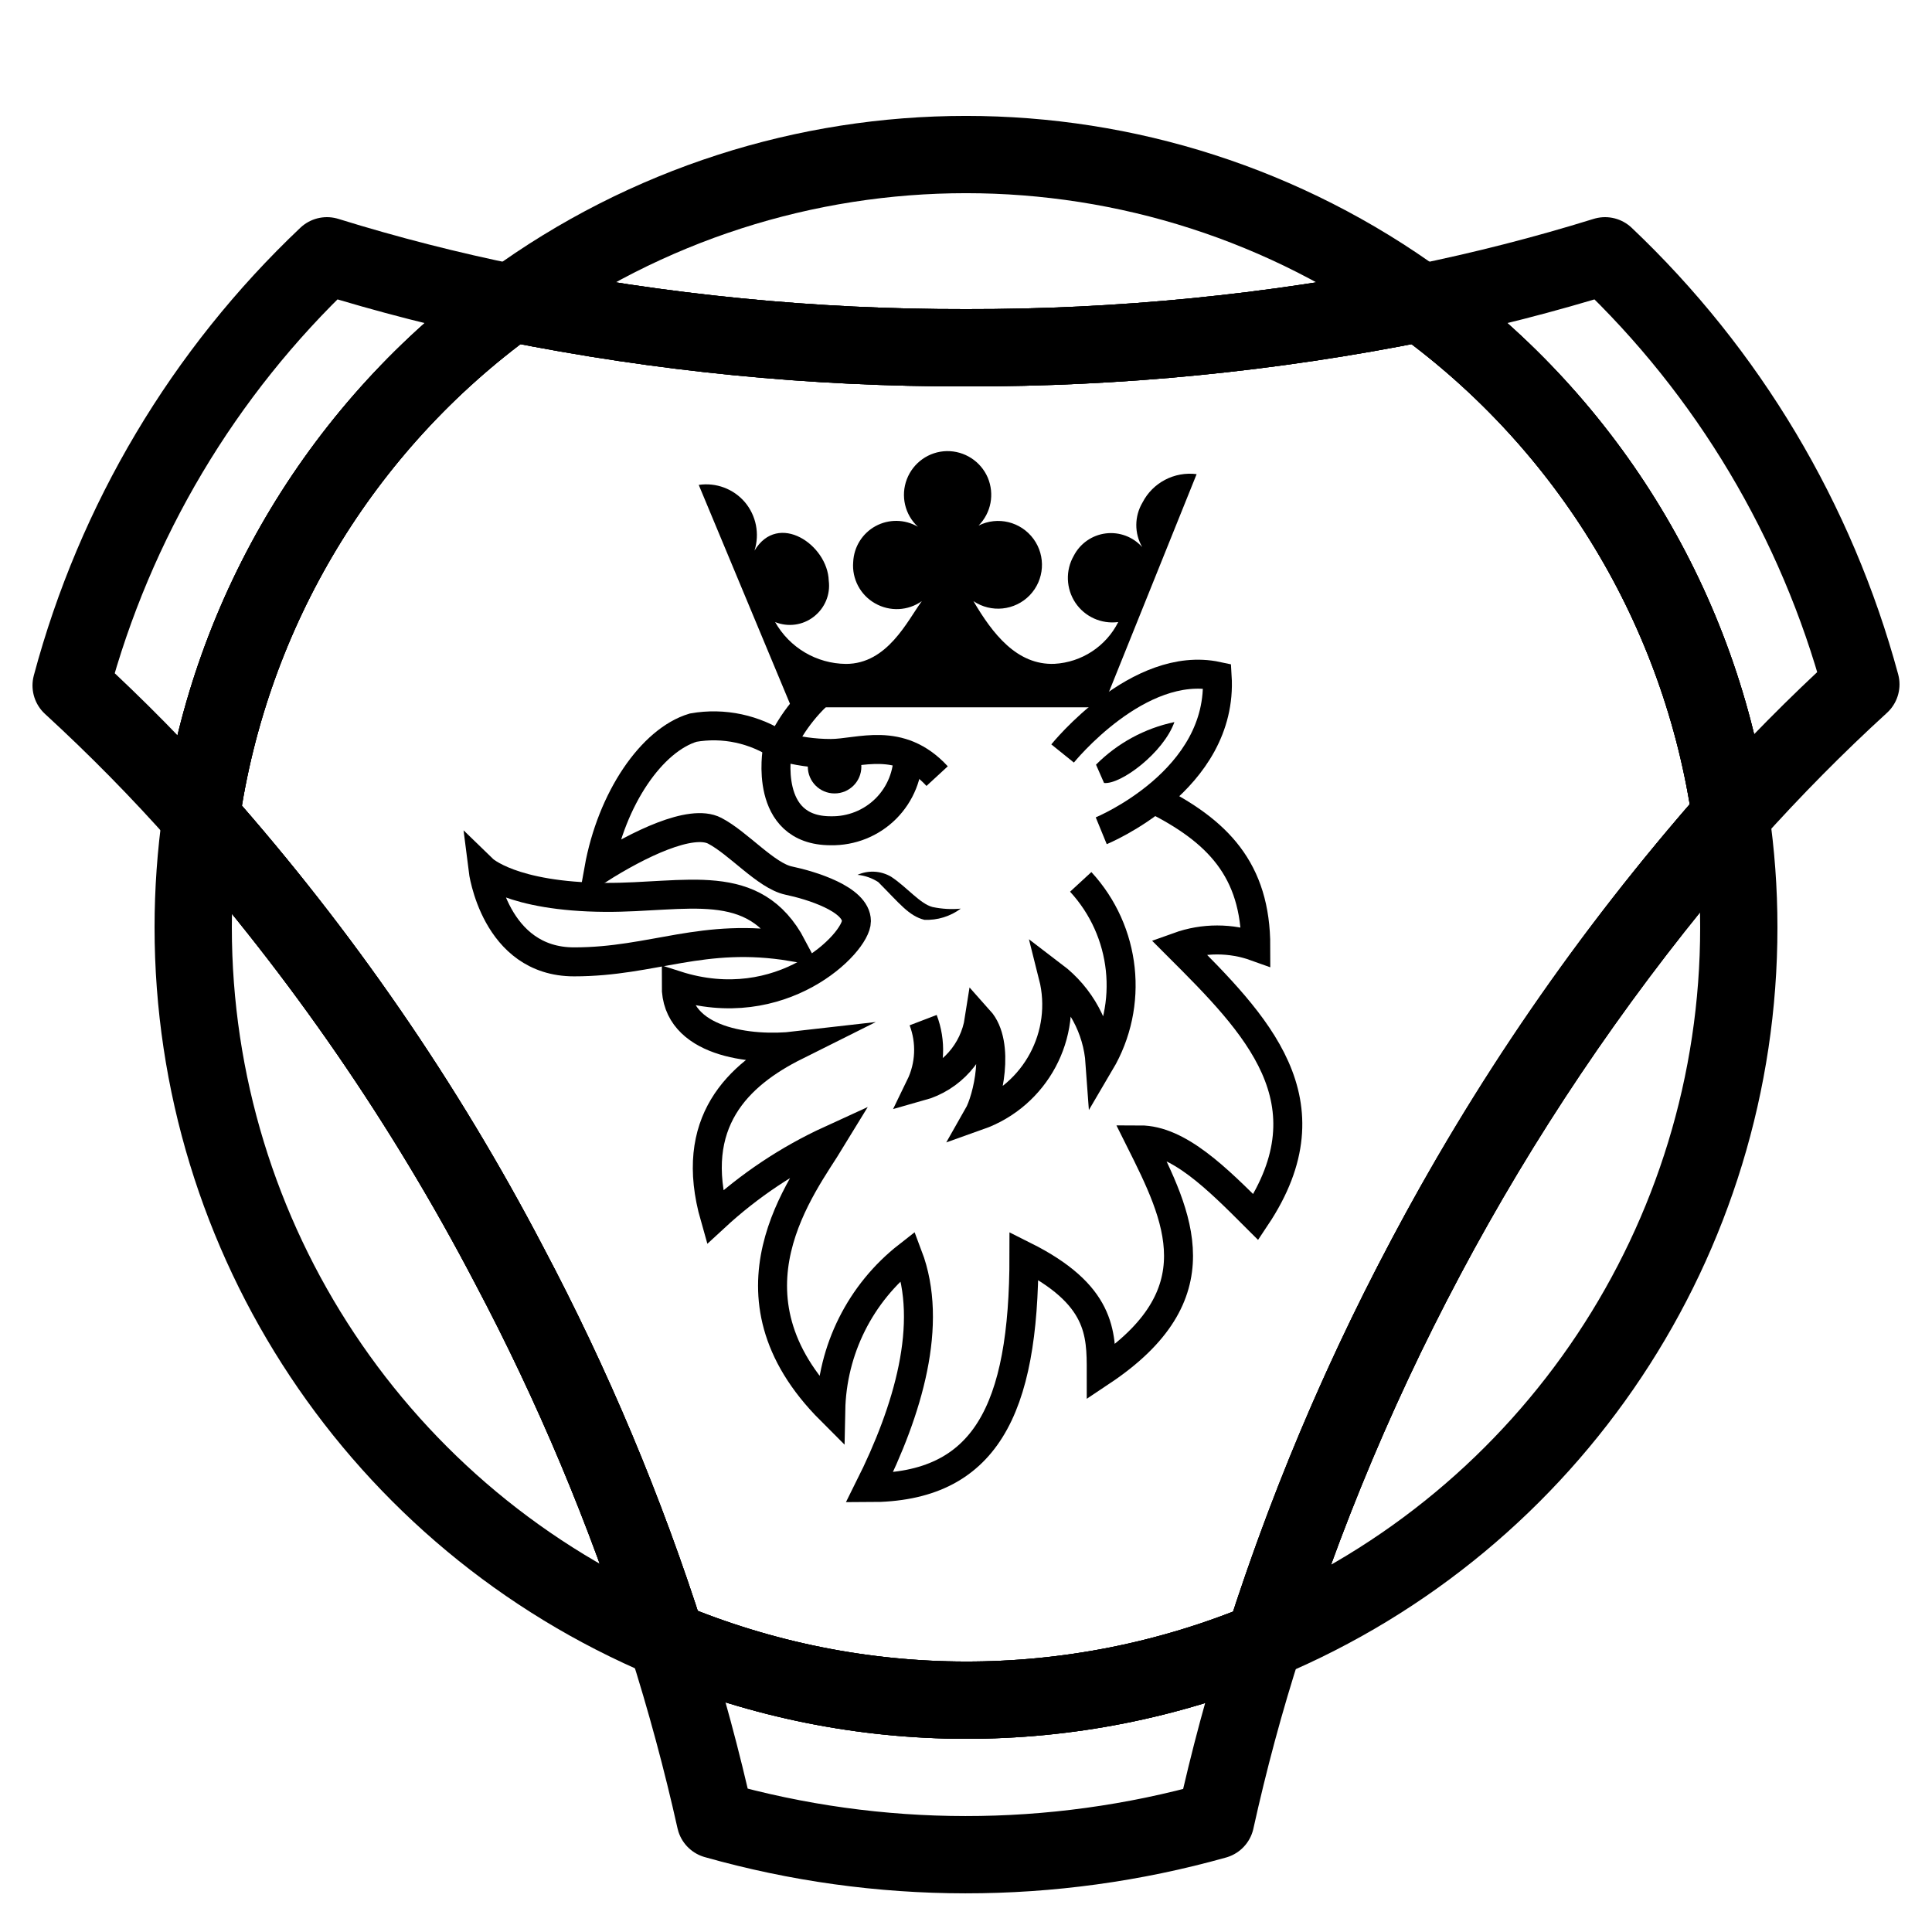 <?xml version="1.0" encoding="UTF-8"?>
<svg xmlns="http://www.w3.org/2000/svg" xmlns:xlink="http://www.w3.org/1999/xlink"  viewBox="0 0 75 75" version="1.1" fill="currentColor">
<g id="surface15769">
<path style="fill:none;stroke-width:2;stroke-linecap:round;stroke-linejoin:round;stroke:currentColor;stroke-opacity:1;stroke-miterlimit:4;" d="M 44.789 21.12 C 39.341 27.328 35.232 34.591 32.719 42.461 C 27.768 44.521 22.198 44.513 17.25 42.44 C 16.185 39.096 14.823 35.852 13.18 32.75 C 11 28.576 8.32 24.685 5.201 21.159 C 5.961 15.815 8.859 11.01 13.229 7.841 C 17.104 8.62 21.047 9.008 25 9 C 28.953 9.008 32.896 8.62 36.771 7.841 C 41.13 11 44.023 15.789 44.789 21.12 Z M 44.789 21.12 " transform="matrix(1.5,0,0,1.5,0,0)"/>
<path style="fill:none;stroke-width:2;stroke-linecap:round;stroke-linejoin:round;stroke:currentColor;stroke-opacity:1;stroke-miterlimit:4;" d="M 32.719 42.461 C 32.211 44.031 31.799 45.581 31.461 47.109 C 27.224 48.299 22.742 48.297 18.51 47.099 C 18.169 45.57 17.75 44.01 17.25 42.44 C 22.198 44.513 27.768 44.521 32.719 42.461 Z M 32.719 42.461 " transform="matrix(1.5,0,0,1.5,0,0)"/>
<path style="fill:none;stroke-width:2;stroke-linecap:round;stroke-linejoin:round;stroke:currentColor;stroke-opacity:1;stroke-miterlimit:4;" d="M 45 24 C 45.003 32.065 40.159 39.344 32.719 42.461 C 35.232 34.591 39.341 27.328 44.789 21.12 C 44.93 22.073 45 23.036 45 24 Z M 45 24 " transform="matrix(1.5,0,0,1.5,0,0)"/>
<path style="fill:none;stroke-width:2;stroke-linecap:round;stroke-linejoin:round;stroke:currentColor;stroke-opacity:1;stroke-miterlimit:4;" d="M 17.25 42.44 C 9.828 39.32 5 32.052 5 24 C 5 23.049 5.068 22.102 5.201 21.159 C 8.32 24.685 11 28.576 13.18 32.75 C 14.823 35.852 16.185 39.096 17.25 42.44 Z M 17.25 42.44 " transform="matrix(1.5,0,0,1.5,0,0)"/>
<path style="fill:none;stroke-width:2;stroke-linecap:round;stroke-linejoin:round;stroke:currentColor;stroke-opacity:1;stroke-miterlimit:4;" d="M 13.229 7.841 C 8.859 11.01 5.961 15.815 5.201 21.159 C 4.141 19.961 3.018 18.82 1.841 17.74 C 2.977 13.492 5.268 9.643 8.461 6.62 C 10.029 7.107 11.62 7.513 13.229 7.841 Z M 13.229 7.841 " transform="matrix(1.5,0,0,1.5,0,0)"/>
<path style="fill:none;stroke-width:2;stroke-linecap:round;stroke-linejoin:round;stroke:currentColor;stroke-opacity:1;stroke-miterlimit:4;" d="M 36.771 7.841 C 32.896 8.62 28.953 9.008 25 9 C 21.047 9.008 17.104 8.62 13.229 7.841 C 20.242 2.719 29.758 2.719 36.771 7.841 Z M 36.771 7.841 " transform="matrix(1.5,0,0,1.5,0,0)"/>
<path style="fill:none;stroke-width:2;stroke-linecap:round;stroke-linejoin:round;stroke:currentColor;stroke-opacity:1;stroke-miterlimit:4;" d="M 48.159 17.711 C 47.01 18.76 45.885 19.896 44.789 21.12 C 44.023 15.789 41.13 11 36.771 7.841 C 38.38 7.513 39.971 7.107 41.539 6.62 C 44.724 9.638 47.013 13.477 48.159 17.711 Z M 48.159 17.711 " transform="matrix(1.5,0,0,1.5,0,0)"/>
<path style="fill:none;stroke-width:2;stroke-linecap:round;stroke-linejoin:round;stroke:currentColor;stroke-opacity:1;stroke-miterlimit:4;" d="M 36.789 32.75 C 35.146 35.859 33.784 39.109 32.719 42.461 C 27.768 44.521 22.198 44.513 17.25 42.44 C 16.185 39.096 14.823 35.852 13.18 32.75 C 11 28.576 8.32 24.685 5.201 21.159 C 5.961 15.815 8.859 11.01 13.229 7.841 C 17.104 8.62 21.047 9.008 25 9 C 28.953 9.008 32.896 8.62 36.771 7.841 C 41.13 11 44.023 15.789 44.789 21.12 C 41.664 24.659 38.977 28.565 36.789 32.75 Z M 36.789 32.75 " transform="matrix(1.5,0,0,1.5,0,0)"/>
<path style=" stroke:none;fill-rule:evenodd;fill:currentColor;fill-opacity:1;" d="M 27.125 18.824 L 30.723 27.457 L 42.809 27.457 L 46.453 18.406 C 45.59 18.297 44.75 18.734 44.352 19.508 C 44.035 20.043 44.031 20.703 44.34 21.238 C 43.984 20.84 43.457 20.641 42.926 20.707 C 42.395 20.773 41.93 21.098 41.684 21.574 C 41.355 22.145 41.383 22.852 41.746 23.398 C 42.113 23.945 42.758 24.234 43.41 24.148 C 42.934 25.094 41.988 25.711 40.934 25.77 C 39.48 25.828 38.531 24.602 37.789 23.336 C 38.477 23.801 39.398 23.703 39.973 23.109 C 40.547 22.512 40.609 21.59 40.121 20.922 C 39.629 20.25 38.73 20.031 37.988 20.402 C 38.477 19.91 38.613 19.176 38.344 18.539 C 38.07 17.906 37.441 17.5 36.75 17.512 C 36.059 17.527 35.449 17.961 35.203 18.605 C 34.957 19.25 35.125 19.98 35.633 20.449 C 35.125 20.152 34.504 20.145 33.992 20.422 C 33.477 20.703 33.148 21.23 33.121 21.816 C 33.066 22.469 33.398 23.098 33.969 23.422 C 34.543 23.75 35.25 23.715 35.785 23.336 C 35.223 24.102 34.449 25.773 32.84 25.773 C 31.699 25.762 30.652 25.145 30.09 24.148 C 30.594 24.352 31.164 24.273 31.59 23.941 C 32.02 23.609 32.242 23.078 32.172 22.543 C 32.129 21.145 30.207 19.844 29.289 21.375 C 29.496 20.727 29.355 20.016 28.918 19.496 C 28.477 18.977 27.797 18.723 27.125 18.824 Z M 27.125 18.824 "/>
<path style="fill:none;stroke-width:0.75;stroke-linecap:butt;stroke-linejoin:miter;stroke:currentColor;stroke-opacity:1;stroke-miterlimit:7;" d="M 21.521 17.677 C 20.956 18.109 20.503 18.669 20.201 19.315 C 19.536 18.867 18.727 18.693 17.94 18.831 C 16.872 19.151 15.828 20.659 15.497 22.5 C 16.518 21.852 17.885 21.182 18.497 21.5 C 19.109 21.818 19.826 22.664 20.409 22.789 C 20.992 22.911 22.164 23.268 22.164 23.839 C 22.164 24.409 20.224 26.372 17.5 25.5 C 17.49 26.979 19.44 27.201 20.589 27.068 C 19.099 27.812 17.799 29.044 18.5 31.5 C 19.388 30.68 20.401 30.003 21.5 29.5 C 20.786 30.672 18.5 33.5 21.5 36.5 C 21.531 34.932 22.266 33.464 23.5 32.5 C 24.169 34.263 23.5 36.5 22.5 38.5 C 25.5 38.5 26.5 36.5 26.5 32.5 C 28.5 33.5 28.5 34.5 28.5 35.5 C 31.5 33.5 30.5 31.5 29.5 29.5 C 30.5 29.5 31.5 30.5 32.5 31.5 C 34.5 28.5 32.5 26.5 30.5 24.5 C 31.146 24.268 31.854 24.268 32.5 24.5 C 32.5 22.5 31.5 21.5 29.859 20.677 " transform="matrix(1.5,0,0,1.5,0,0)"/>
<path style="fill:none;stroke-width:0.75;stroke-linecap:butt;stroke-linejoin:miter;stroke:currentColor;stroke-opacity:1;stroke-miterlimit:7;" d="M 27.5 19.5 C 27.5 19.5 29.461 17.065 31.5 17.5 C 31.669 20.201 28.5 21.5 28.5 21.5 " transform="matrix(1.5,0,0,1.5,0,0)"/>
<path style=" stroke:none;fill-rule:evenodd;fill:currentColor;fill-opacity:1;" d="M 42.547 29.684 C 43.379 28.848 44.438 28.273 45.59 28.031 C 45.168 29.219 43.508 30.465 42.859 30.395 Z M 42.547 29.684 "/>
<path style="fill:none;stroke-width:0.75;stroke-linecap:butt;stroke-linejoin:miter;stroke:currentColor;stroke-opacity:1;stroke-miterlimit:7;" d="M 20.201 19.315 C 20.622 19.438 21.06 19.5 21.5 19.5 C 22.234 19.5 23.281 19.031 24.253 20.086 " transform="matrix(1.5,0,0,1.5,0,0)"/>
<path style="fill:none;stroke-width:0.75;stroke-linecap:butt;stroke-linejoin:miter;stroke:currentColor;stroke-opacity:1;stroke-miterlimit:7;" d="M 20.115 19.411 C 20.115 19.411 19.74 21.5 21.5 21.5 C 22.034 21.51 22.549 21.305 22.927 20.927 C 23.305 20.549 23.51 20.034 23.5 19.5 " transform="matrix(1.5,0,0,1.5,0,0)"/>
<path style=" stroke:none;fill-rule:nonzero;fill:currentColor;fill-opacity:1;" d="M 33.438 29.762 C 33.438 30.336 32.973 30.801 32.398 30.801 C 31.824 30.801 31.359 30.336 31.359 29.762 C 31.359 29.188 31.824 28.723 32.398 28.723 C 32.973 28.723 33.438 29.188 33.438 29.762 Z M 33.438 29.762 "/>
<path style="fill:none;stroke-width:0.75;stroke-linecap:butt;stroke-linejoin:miter;stroke:currentColor;stroke-opacity:1;stroke-miterlimit:7;" d="M 12.5 22.5 C 12.5 22.5 13.229 23.208 15.661 23.224 C 17.763 23.237 19.513 22.633 20.5 24.5 C 18.185 24.115 16.914 24.893 14.857 24.893 C 12.797 24.893 12.5 22.5 12.5 22.5 Z M 12.5 22.5 " transform="matrix(1.5,0,0,1.5,0,0)"/>
<path style=" stroke:none;fill-rule:evenodd;fill:currentColor;fill-opacity:1;" d="M 33.289 33.961 C 33.711 33.773 34.195 33.801 34.594 34.035 C 35.211 34.441 35.715 35.086 36.203 35.211 C 36.562 35.285 36.93 35.309 37.297 35.273 C 36.891 35.574 36.391 35.73 35.883 35.707 C 35.281 35.555 34.926 35.078 34.094 34.242 C 33.852 34.086 33.578 33.988 33.289 33.961 Z M 33.289 33.961 "/>
<path style="fill:none;stroke-width:0.75;stroke-linecap:butt;stroke-linejoin:miter;stroke:currentColor;stroke-opacity:1;stroke-miterlimit:10;" d="M 23.891 26.401 C 24.104 26.958 24.076 27.581 23.815 28.117 C 24.617 27.893 25.214 27.219 25.341 26.396 C 25.898 27.018 25.557 28.451 25.315 28.875 C 26.799 28.349 27.641 26.781 27.255 25.255 C 27.964 25.794 28.406 26.612 28.469 27.5 C 29.352 26.003 29.148 24.102 27.969 22.823 " transform="matrix(1.5,0,0,1.5,0,0)"/>
</g>
</svg>
